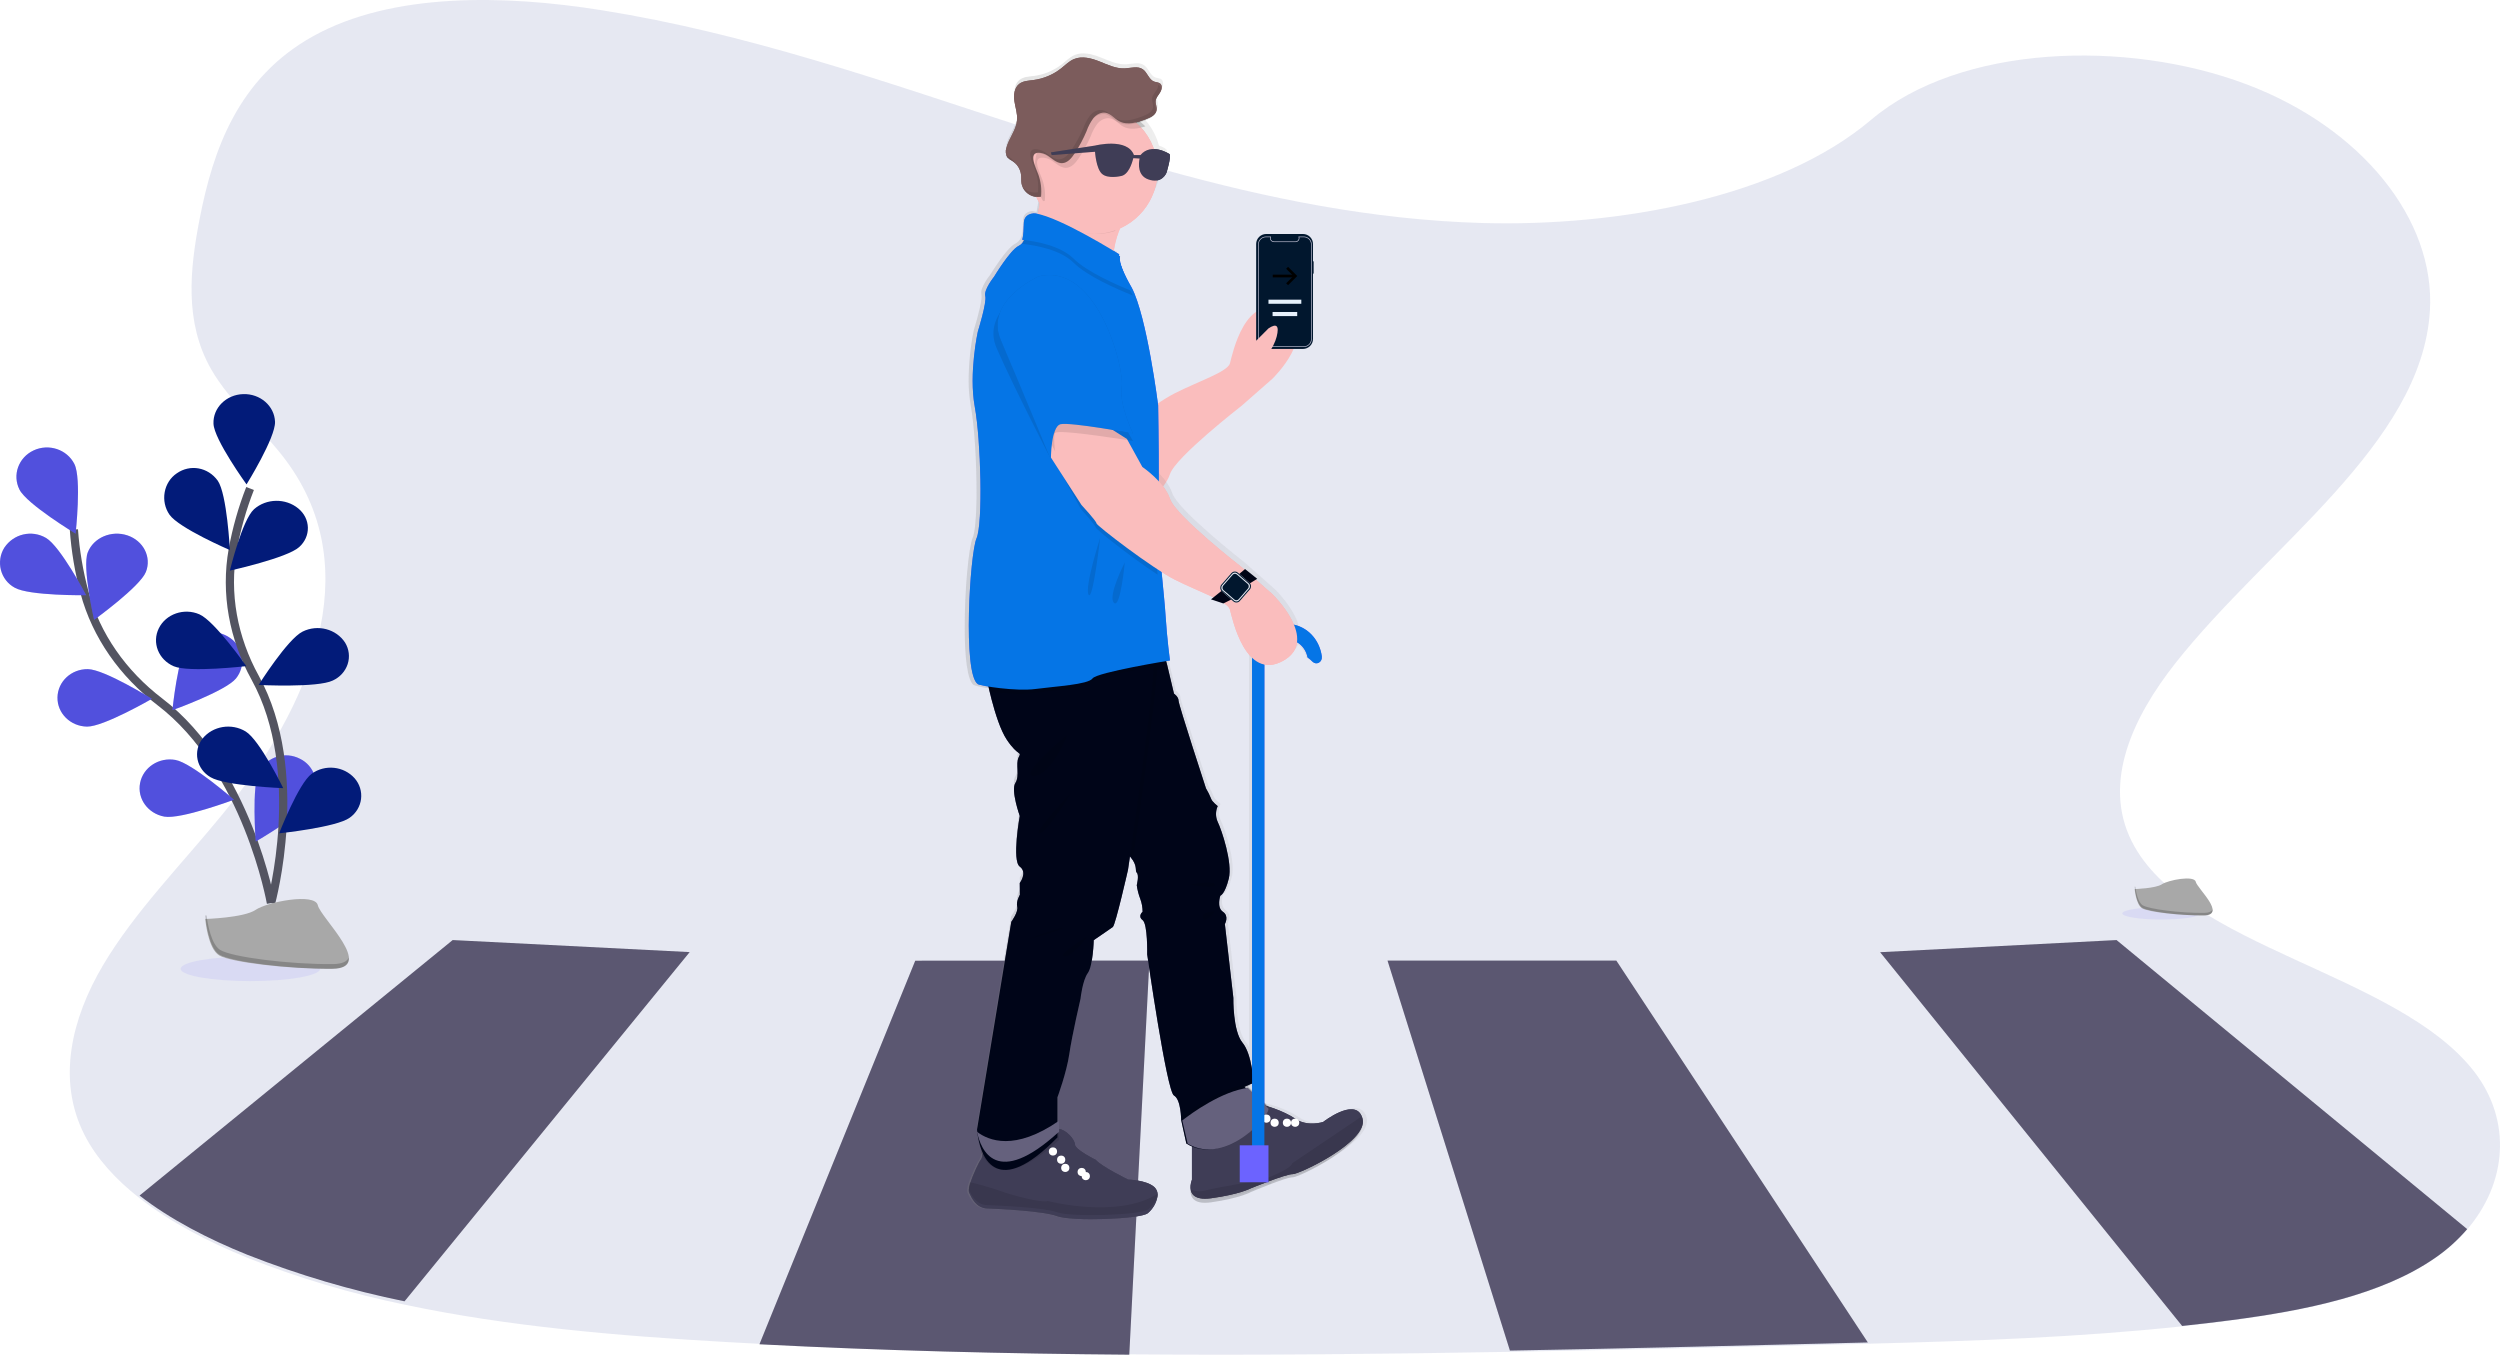 <svg xmlns="http://www.w3.org/2000/svg" width="609" height="330" viewBox="0 0 609 330">
  <defs>
    <linearGradient id="home_heroimage-a" x1=".034%" x2="100.002%" y1="50.001%" y2="50.001%">
      <stop offset="0%" stop-color="gray" stop-opacity=".25"/>
      <stop offset="54%" stop-color="gray" stop-opacity=".12"/>
      <stop offset="100%" stop-color="gray" stop-opacity=".1"/>
    </linearGradient>
    <filter id="home_heroimage-b">
      <feColorMatrix in="SourceGraphic" values="0 0 0 0 0.02 0 0 0 0 0.459 0 0 0 0 0.902 0 0 0 1 0"/>
    </filter>
  </defs>
  <g fill="none" fill-rule="evenodd">
    <path fill="#021B79" fill-rule="nonzero" d="M600.953,299.542 C598.664,302.198 596.041,304.547 593.148,306.529 C580.052,315.584 561.417,319.33 543.367,321.695 C539.353,322.222 535.326,322.696 531.286,323.119 C506.264,325.774 480.893,326.661 455.543,327.317 C451.912,327.413 448.278,327.505 444.643,327.591 C419.079,328.219 393.493,328.848 367.912,329.305 C337.201,329.842 306.485,330.16 275.796,329.918 C245.665,329.687 215.561,328.94 185.506,327.381 C182.615,327.238 179.727,327.082 176.841,326.913 C150.519,325.414 123.745,323.151 98.578,317.815 C85.539,315.141 72.757,311.334 60.379,306.437 C50.71,302.525 41.433,297.688 33.987,291.862 C28.186,287.321 23.491,282.188 20.558,276.405 C13.827,263.115 17.383,248.174 25.086,235.147 C32.789,222.119 44.355,210.425 54.33,198.193 C75.598,172.1 89.468,139.145 69.844,112.413 C64.204,104.733 56.044,97.994 51.451,89.975 C44.844,78.426 46.262,65.436 48.674,53.097 C51.897,36.705 57.854,19.029 76.323,8.791 C95.522,-1.851 122.768,-1.313 146.592,2.492 C181.992,8.146 214.814,19.69 247.754,30.438 L248.104,30.551 L252.337,31.927 L254.228,32.534 C256.989,33.427 259.762,34.308 262.549,35.179 L263.564,35.49 L263.639,35.49 L264.069,35.625 L264.466,35.743 L265.138,35.958 C268.576,37.033 272.03,38.074 275.5,39.08 L275.57,39.08 C276.053,39.225 276.531,39.365 277.015,39.5 L277.047,39.5 C279.028,40.08 281.012,40.646 282.999,41.198 L283.681,41.391 L283.805,41.424 L283.88,41.424 C308.725,48.324 334.402,53.553 360.955,54.322 C394.46,55.295 433.551,48.039 455.795,29.192 C477.396,10.876 518.001,9.484 547.283,20.55 C575.217,31.1 593.288,53.435 591.923,75.739 C589.946,108.205 552.36,133.131 529.938,161.535 C519.489,174.777 512.103,190.685 519.296,204.964 C532.366,230.906 584.048,236.91 602.742,261.078 C611.88,272.944 610.779,288.122 600.953,299.542 Z" opacity=".1"/>
    <path fill="#FABDBD" fill-rule="nonzero" d="M254,81.704 L255.928,88.334 L263.449,100.01 C263.449,100.01 267.097,103.948 267.097,104.481 C267.097,105.014 280.526,115.337 286.193,118.209 C291.861,121.082 299.086,123.442 299.623,125.51 C300.16,127.578 303.383,143.011 312.516,138.007 C321.648,133.003 309.942,121.721 309.942,121.721 L302.422,115.124 C302.422,115.124 286.376,102.669 285.012,98.523 C283.647,94.377 278.281,90.753 278.281,90.753 L274.52,83.937 L260.468,75 L254,81.704 Z" transform="matrix(1 0 0 -1 0 214)"/>
    <path stroke="#535461" stroke-width="2" d="M66,220 C66,220 60.252,187.209 38.928,170.953 C29.983,164.134 23.422,154.865 20.577,144.297 C19.229,139.294 18.366,134.171 18,129"/>
    <path fill="#6C63FF" fill-rule="nonzero" d="M4.746 119.266C6.54 122.819 18.415 130 18.415 130 18.415 130 19.91 116.584 18.121 113.032 16.332 109.479 11.885 107.994 8.19 109.719 4.495 111.443 2.957 115.719 4.746 119.266zM3.567 143.152C7.059 145.179 21 144.996 21 144.996 21 144.996 14.711 133.06 11.193 131.033 7.719 129.005 3.292 130.047 1.051 133.421.045 135.033-.255 136.997.222 138.843.699 140.689 1.911 142.25 3.567 143.152zM21.196 177C25.218 177.058 37 170.234 37 170.234 37 170.234 25.443 163.048 21.4 163.001 17.358 162.953 14.069 166.026 14.001 169.894 13.933 173.761 17.169 176.936 21.196 177zM40.033 198.928C44.041 199.644 57 194.812 57 194.812 57 194.812 46.74 185.838 42.737 185.122 38.734 184.406 34.874 186.918 34.126 190.734 33.379 194.55 36.03 198.19 40.033 198.928zM35.544 139.316C34.125 142.92 22.92 151 22.92 151 22.92 151 19.979 138.18 21.377 134.576 22.774 130.972 27.123 129.112 31.033 130.417 34.943 131.722 36.968 135.712 35.544 139.316zM57.491 165.264C55.018 168.335 42 173 42 173 42 173 43.303 159.831 45.776 156.76 48.346 153.668 52.849 153.094 56.104 155.443 57.644 156.513 58.67 158.182 58.933 160.048 59.197 161.913 58.674 163.804 57.491 165.264L57.491 165.264zM76.183 194.563C74.293 198.09 62.296 205 62.296 205 62.296 205 61.237 191.416 63.127 187.884 65.152 184.312 69.498 182.98 73.07 184.835 74.768 185.65 76.065 187.158 76.655 189 77.244 190.843 77.074 192.856 76.183 194.563L76.183 194.563z"/>
    <path fill="#021B79" fill-rule="nonzero" d="M4.746 119.266C6.54 122.819 18.415 130 18.415 130 18.415 130 19.91 116.584 18.121 113.032 16.332 109.479 11.885 107.994 8.19 109.719 4.495 111.443 2.957 115.719 4.746 119.266zM3.567 143.152C7.059 145.179 21 144.996 21 144.996 21 144.996 14.711 133.06 11.193 131.033 7.719 129.005 3.292 130.047 1.051 133.421.045 135.033-.255 136.997.222 138.843.699 140.689 1.911 142.25 3.567 143.152zM21.196 177C25.218 177.058 37 170.234 37 170.234 37 170.234 25.443 163.048 21.4 163.001 17.358 162.953 14.069 166.026 14.001 169.894 13.933 173.761 17.169 176.936 21.196 177zM40.033 198.928C44.041 199.644 57 194.812 57 194.812 57 194.812 46.74 185.838 42.737 185.122 38.734 184.406 34.874 186.918 34.126 190.734 33.379 194.55 36.03 198.19 40.033 198.928zM35.544 139.316C34.125 142.92 22.92 151 22.92 151 22.92 151 19.979 138.18 21.377 134.576 22.774 130.972 27.123 129.112 31.033 130.417 34.943 131.722 36.968 135.712 35.544 139.316zM57.491 165.264C55.018 168.335 42 173 42 173 42 173 43.303 159.831 45.776 156.76 48.346 153.668 52.849 153.094 56.104 155.443 57.644 156.513 58.67 158.182 58.933 160.048 59.197 161.913 58.674 163.804 57.491 165.264L57.491 165.264zM76.183 194.563C74.293 198.09 62.296 205 62.296 205 62.296 205 61.237 191.416 63.127 187.884 65.152 184.312 69.498 182.98 73.07 184.835 74.768 185.65 76.065 187.158 76.655 189 77.244 190.843 77.074 192.856 76.183 194.563L76.183 194.563z" opacity=".25"/>
    <path stroke="#535461" stroke-width="2" d="M66.034,220 C66.034,220 74.816,188.026 62.157,165.103 C56.842,155.473 54.795,144.56 56.696,133.877 C57.619,128.795 59.033,123.813 60.918,119"/>
    <path fill="#021B79" fill-rule="nonzero" d="M52.006 103.221C52.151 107.071 60.057 118 60.057 118 60.057 118 67.143 106.593 66.998 102.738 66.852 98.882 63.387 95.876 59.243 96.004 55.099 96.131 51.844 99.371 52.006 103.221zM41.284 125.37C43.546 128.643 56 134 56 134 56 134 55.31 120.376 53.048 117.098 50.671 113.804 46.317 113.023 43.062 115.305 41.519 116.339 40.451 118.013 40.113 119.923 39.776 121.834 40.2 123.808 41.284 125.37L41.284 125.37zM42.326 162.301C46.069 163.892 60 162.269 60 162.269 60 162.269 52.299 151.263 48.567 149.646 44.834 148.028 40.417 149.555 38.689 153.051 36.962 156.546 38.593 160.689 42.326 162.301zM51.28 189.323C54.723 191.435 69 192 69 192 69 192 63.3 180.311 59.857 178.194 56.408 176.082 51.82 176.839 49.333 179.93 48.195 181.397 47.759 183.246 48.129 185.03 48.498 186.814 49.641 188.37 51.28 189.323zM72.873 133.273C69.959 135.924 56 139 56 139 56 139 58.964 126.695 61.884 124.044 64.873 121.392 69.564 121.311 72.659 123.857 74.11 125.041 74.958 126.733 74.998 128.522 75.039 130.311 74.268 132.034 72.873 133.273zM81.069 165.775C77.378 167.581 63 166.856 63 166.856 63 166.856 70.036 155.657 73.726 153.85 77.387 152.035 81.91 153.214 84.069 156.547 85.035 158.133 85.261 160.028 84.692 161.778 84.123 163.527 82.811 164.975 81.069 165.775L81.069 165.775zM85.189 199.195C81.979 201.548 68 203 68 203 68 203 72.708 190.836 75.928 188.489 79.174 186.14 83.731 186.618 86.387 189.587 87.611 190.987 88.178 192.821 87.951 194.646 87.723 196.471 86.722 198.12 85.189 199.195L85.189 199.195z"/>
    <path fill="#65617D" fill-rule="nonzero" d="M168 231.934L98.542 317C85.512 314.346 72.74 310.567 60.372 305.705 50.71 301.821 41.44 297.019 34 291.236L110.275 229 168 231.934zM601 299.414C598.719 302.071 596.104 304.421 593.222 306.403 580.171 315.462 561.6 319.21 543.614 321.575 539.613 322.102 535.6 322.577 531.574 323L458 231.957 515.59 229 601 299.414zM280 234L279.877 236.412 279.877 236.412 279.839 237.078 277.213 288.107 277.213 288.172 276.939 294.059 276.8 296.697 276.8 296.697 275.09 330C245.026 329.769 214.989 329.022 185 327.465L222.954 234.027 280 234zM455 327.02C451.387 327.116 447.773 327.207 444.156 327.293 418.722 327.919 393.267 328.545 367.817 329L338 234 393.737 234 455 327.02z"/>
    <path fill="#000" fill-rule="nonzero" d="M168 231.934L98.542 317C85.512 314.346 72.74 310.567 60.372 305.705 50.71 301.821 41.44 297.019 34 291.236L110.275 229 168 231.934zM601 299.414C598.719 302.071 596.104 304.421 593.222 306.403 580.171 315.462 561.6 319.21 543.614 321.575 539.613 322.102 535.6 322.577 531.574 323L458 231.957 515.59 229 601 299.414zM280 234L279.877 236.412 279.877 236.412 279.839 237.078 277.213 288.107 277.213 288.172 276.939 294.059 276.8 296.697 276.8 296.697 275.09 330C245.026 329.769 214.989 329.022 185 327.465L222.954 234.027 280 234zM455 327.02C451.387 327.116 447.773 327.207 444.156 327.293 418.722 327.919 393.267 328.545 367.817 329L338 234 393.737 234 455 327.02z" opacity=".1"/>
    <path fill="#3F3D56" fill-rule="nonzero" d="M314.89,286.018 C313.316,285.949 304.719,289.471 304.719,289.471 C304.719,289.471 301.995,290.944 295.038,291.889 C290.494,292.512 289.889,290.389 290.015,288.842 C290.057,288.335 290.173,287.835 290.358,287.359 L290.358,277.998 C290.358,277.998 304.523,269.62 305.612,269.092 C305.749,269.033 305.898,269.002 306.048,269.002 C307.797,268.933 312.809,270.66 315.517,272.513 C318.508,274.567 322.316,273.31 322.316,273.31 C322.316,273.31 329.703,267.54 331.648,271.763 C331.763,272.005 331.853,272.258 331.915,272.518 C333.337,278.099 316.47,286.065 314.89,286.018 Z"/>
    <path fill="#000" fill-rule="nonzero" d="M292,279.557 L292,277.246 C292,277.246 305.881,268.635 306.949,268.092 C307.083,268.032 307.229,268.001 307.376,268 C308.011,268.667 308.582,269.264 308.924,269.628 C309.933,270.659 300.724,282.4 292,279.557 Z" opacity=".1"/>
    <path fill="#65617D" fill-rule="nonzero" d="M288.991,278.564 L287.723,272.804 L287.723,272.804 C287.723,272.804 287.723,267.826 285.973,266.861 C284.223,265.897 279.455,232.482 279.455,232.482 C279.455,232.482 279.614,225.098 278.341,224.133 C277.068,223.169 278.341,222.108 278.341,222.108 C278.336,221.045 278.146,219.991 277.779,218.995 C277.361,217.911 277.071,216.782 276.914,215.63 C276.914,215.63 277.551,213.218 276.914,212.581 C276.469,212.131 277.036,211.289 275.997,209.607 C275.326,208.607 274.511,207.715 273.578,206.96 C269.977,203.884 273.53,169.044 274.506,160.09 C274.655,158.756 274.745,158 274.745,158 L283.231,158 L284.292,161.853 L285.984,168.974 C285.984,168.974 287.097,169.719 287.097,170.683 C287.097,171.648 293.77,192.031 293.77,192.031 C294.259,192.852 294.685,193.71 295.042,194.598 C295.202,195.241 296.634,196.366 296.634,196.366 C296.082,197.59 296.082,198.995 296.634,200.219 C297.583,202.142 300.288,210.169 299.333,214.022 C298.379,217.875 297.265,218.196 297.265,218.196 C297.265,218.196 296.315,221.047 297.901,222.108 C299.487,223.169 298.379,225.098 298.379,225.098 L300.447,243.081 C300.447,243.081 300.288,251.118 302.669,253.996 C305.051,256.873 305.369,263.785 305.369,263.785 L303.576,264.557 L303.253,264.702 L303.147,264.75 C303.147,264.75 306.801,268.603 307.92,269.728 C309.039,270.853 298.204,284.351 288.991,278.564 Z"/>
    <path fill="#000" fill-rule="nonzero" d="M309,269.564 C308.001,272.415 297.959,282.713 289.319,277.595 L288,271.942 C290.363,270.117 297.733,264.789 304.147,264 L304.037,264.047 L304.484,264.489 L304.147,264.631 L304.037,264.678 C304.037,264.678 307.841,268.46 309,269.564 Z" opacity=".1"/>
    <path fill="#65617D" fill-rule="nonzero" d="M289.314,278.59 L288,272.939 C290.353,271.114 297.692,265.789 304.079,265 L303.969,265.047 C303.969,265.047 307.757,268.827 308.917,269.931 C310.077,271.035 298.863,284.268 289.314,278.59 Z"/>
    <circle cx="313.5" cy="273.5" r="1" fill="#FFF" fill-rule="nonzero"/>
    <circle cx="310.5" cy="273.5" r="1" fill="#FFF" fill-rule="nonzero"/>
    <circle cx="315.5" cy="273.5" r="1" fill="#FFF" fill-rule="nonzero"/>
    <circle cx="308.5" cy="272.5" r="1" fill="#FFF" fill-rule="nonzero"/>
    <path fill="#000" fill-rule="nonzero" d="M314.89,286.792 C313.316,286.721 304.719,290.375 304.719,290.375 C304.719,290.375 301.995,291.904 295.038,292.884 C290.494,293.531 289.889,291.328 290.015,289.723 C291.165,290.246 292.463,290.339 293.676,289.986 C296.775,289.17 307.497,287.444 307.497,287.444 C307.497,287.444 314.58,284.847 314.787,283.368 L331.648,272 C331.763,272.251 331.853,272.514 331.915,272.783 C333.337,278.574 316.47,286.841 314.89,286.792 Z" opacity=".1"/>
    <rect width="3" height="124" x="305" y="159" fill="#6C63FF" fill-rule="nonzero"/>
    <path fill="#6C63FF" fill-rule="nonzero" d="M308.475,160.706 C308.726,158.023 310.763,155.937 313.272,155.797 C315.781,155.657 318.009,157.504 318.518,160.145 C318.962,160.457 319.378,160.812 319.762,161.206 C320.174,161.615 320.78,161.703 321.279,161.427 C321.777,161.15 322.061,160.568 321.989,159.971 C321.986,159.939 321.986,159.907 321.989,159.876 C321.518,156.318 319.153,153.384 315.942,152.372 C312.73,151.359 309.264,152.455 307.076,155.175 C304.888,157.895 304.383,161.736 305.783,165 C306.277,163.321 307.212,161.83 308.475,160.706 L308.475,160.706 Z"/>
    <rect width="7" height="9" x="302" y="279" fill="#6C63FF" fill-rule="nonzero"/>
    <path fill="#FABDBD" fill-rule="nonzero" d="M275.849,50.507 C274.458,52.308 273.337,54.303 272.522,56.427 C269.882,63.39 271.862,69 271.862,69 C271.862,69 247.83,63.684 250.159,61.028 C251.567,59.415 252.732,53.212 253.43,48.578 C253.885,45.556 254.146,43.2 254.146,43.2 C254.146,43.2 283.046,41.099 275.849,50.507 Z"/>
    <path fill="#3F3D56" fill-rule="nonzero" d="M281.969,291.45 C281.682,293.038 280.855,294.476 279.63,295.517 C277.859,297.025 260.988,297.565 257.56,296.274 C254.132,294.983 243.205,294.491 240.469,294.383 C237.733,294.275 236.671,291.741 236.075,290.499 C235.909,290.142 236.032,289.359 236.311,288.419 C236.992,286.113 238.58,282.861 238.918,282.515 C239.176,282.256 239.423,281.197 239.589,280.268 C239.734,279.463 239.83,278.755 239.83,278.755 C247.164,283.79 256.809,275.233 256.809,275.233 C257.17,275.039 257.583,274.963 257.989,275.017 C259.835,275.244 261.846,277.68 261.846,278.755 C261.846,280.068 266.932,282.536 266.932,282.536 C268.38,284.211 274.807,287.339 274.807,287.339 C274.807,287.339 279.2,287.447 281.132,289.116 C281.79,289.698 282.105,290.579 281.969,291.45 L281.969,291.45 Z"/>
    <path fill="#000" fill-rule="nonzero" d="M282 290.825C281.713 292.306 280.885 293.647 279.659 294.618 277.888 296.023 261.005 296.527 257.575 295.323 254.144 294.119 243.21 293.661 240.472 293.56 237.734 293.459 236.671 291.097 236.075 289.939 235.909 289.607 236.032 288.876 236.311 288 238.721 288.555 241.096 289.236 243.424 290.04 246.855 291.299 253.983 293.107 255.234 292.558 255.213 292.573 272.128 297 282 290.825zM276.027 209C275.351 207.993 274.53 207.094 273.59 206.334 269.962 203.236 273.542 168.142 274.525 159.123 278.72 158.885 281.658 158.966 281.91 159.603 282.775 161.789 277.17 201.109 276.027 209zM258 276.017L258 277.685C245.813 288.819 240.939 285.011 239 280.803 239.15 280.068 239.249 279.421 239.249 279.421 246.822 284.019 256.781 276.205 256.781 276.205 257.156 276.031 257.582 275.965 258 276.017L258 276.017z" opacity=".1"/>
    <path fill="#65617D" fill-rule="nonzero" d="M280.904,164.423 C280.207,175.156 274.781,211.884 274.781,211.884 C274.781,211.884 271.73,225.332 271.087,225.813 C270.444,226.294 266.433,229.02 266.433,229.02 C266.433,229.02 266.272,235.269 264.985,237.038 C263.699,238.808 263.216,243.287 263.216,243.287 C263.216,243.287 261.13,252.251 260.487,256.736 C259.843,261.22 257.597,267.303 257.597,267.303 L257.597,277.074 C242.767,292.239 239.115,281.821 238.257,277.117 C238.133,276.467 238.047,275.81 238,275.15 L246.353,224.552 C246.353,224.552 248.117,222.146 247.796,220.869 C247.474,219.591 248.439,217.982 248.439,217.982 L248.412,215.101 C248.412,215.101 250.369,212.541 248.412,211.098 C246.455,209.655 248.412,198.766 248.412,198.766 C248.412,198.766 246.193,192.523 247.34,190.748 C248.487,188.974 247.34,186.103 248.139,184.5 C248.938,182.896 248.139,184.5 245.249,180.176 C243.737,177.92 242.45,173.831 241.56,170.442 C240.745,167.326 240.268,164.803 240.268,164.803 C240.268,164.803 279.944,159.201 280.91,161.595 C281.032,162.534 281.03,163.485 280.904,164.423 Z"/>
    <path fill="#000" fill-rule="nonzero" d="M274.876,50.414 C273.519,52.193 272.425,54.162 271.63,56.261 C270.095,56.753 268.495,57.003 266.885,57 C261.116,57 257.919,52.702 255.197,48.01 C255.072,47.797 253.114,48.727 253,48.508 C253.444,45.525 253.698,43.198 253.698,43.198 C253.698,43.198 281.9,41.123 274.876,50.414 Z" opacity=".1"/>
    <path fill="#FABDBD" fill-rule="nonzero" d="M282,41.478 C282.01,48.921 276.728,55.321 269.417,56.722 C262.107,58.122 254.833,54.128 252.091,47.208 C249.35,40.288 251.915,32.396 258.201,28.41 C264.488,24.424 272.72,25.47 277.81,30.901 C280.499,33.767 281.997,37.548 282,41.478 Z"/>
    <path fill="#000" fill-rule="nonzero" d="M280.924,162.44 C275.649,163.364 266.064,165.175 265.282,166.26 C264.203,167.759 256.112,168.189 251.257,168.833 C248.469,169.204 244.38,168.898 241.3,168.489 C240.48,165.357 240,162.822 240,162.822 C240,162.822 279.916,157.192 280.886,159.598 C281.024,160.54 281.037,161.495 280.924,162.44 Z" opacity=".1"/>
    <path fill="#6C63FF" fill-rule="nonzero" d="M285,160.883 C285,160.883 267.211,163.769 266.144,165.268 C265.077,166.768 257.071,167.191 252.268,167.833 C247.464,168.476 238.839,167.084 238.199,166.655 C234.463,164.154 236.278,134.788 237.879,131.146 C239.48,127.505 238.946,107.194 237.452,99.065 C235.957,90.936 238.199,80.778 238.199,80.778 C238.199,80.778 240.435,73.613 240.014,72.113 C239.592,70.614 242.148,67.412 242.148,67.412 C242.148,67.412 246.093,60.884 248.115,59.915 C248.865,59.553 249.422,58.883 249.642,58.078 C250.021,56.894 249.973,55.4 250.037,54.142 C250.143,52 252.273,52 252.273,52 C258.352,52.959 272.634,61.944 272.634,61.944 C272.1,63.974 275.511,69.752 275.511,69.752 C275.569,69.843 275.617,69.939 275.671,70.041 C279.407,77.104 282.123,98.733 282.123,98.733 C282.123,98.733 282.31,109.063 282.278,116.667 C282.278,120.463 282.187,123.58 282.011,124.399 C281.702,125.856 282.315,132.619 282.94,139.056 C283.367,143.506 283.804,147.795 283.938,150.065 C284.29,155.64 285,160.883 285,160.883 Z"/>
    <path fill="#000" fill-rule="nonzero" d="M268 131C268 131 264.143 143.073 265.176 144.858 266.209 146.643 268 131 268 131zM274 137C274 137 269.779 145.214 271.351 146.842 272.922 148.469 274 137 274 137zM258 273L258 275.666C242.663 289.698 238.887 280.058 238 275.706 240.789 277.842 247.188 280.503 258 273z" opacity=".1"/>
    <path fill="#65617D" fill-rule="nonzero" d="M258,273 L258,275.666 C242.663,289.698 238.887,280.058 238,275.706 C240.789,277.842 247.188,280.503 258,273 Z"/>
    <circle cx="256.5" cy="280.5" r="1" fill="#FFF" fill-rule="nonzero"/>
    <circle cx="263.5" cy="285.5" r="1" fill="#FFF" fill-rule="nonzero"/>
    <circle cx="259.5" cy="284.5" r="1" fill="#FFF" fill-rule="nonzero"/>
    <circle cx="264.5" cy="286.5" r="1" fill="#FFF" fill-rule="nonzero"/>
    <circle cx="258.5" cy="282.5" r="1" fill="#FFF" fill-rule="nonzero"/>
    <path fill="#000" fill-rule="nonzero" d="M260 179C260 179 256.309 188.629 251.933 188.991 247.557 189.352 260 179 260 179zM261 193C261 193 255.006 202.897 253.222 202.999 251.438 203.101 261 193 261 193zM265 228C265 228 257.554 232.601 259.252 232.981 260.95 233.361 265 228 265 228zM250 229C250 229 257.555 226 258.881 226 260.207 226 250 229 250 229zM290 215.5C290 215.5 295.757 214.375 295.993 215.5 296.23 216.625 290 215.5 290 215.5zM296 222C296 222 292.566 222.095 293.046 223.591 293.526 225.086 296 222 296 222zM276 72C271.914 70.371 264.789 67.23 261.573 64.034 258.356 60.837 252.455 59.782 249 59.399 249.393 58.153 249.343 56.58 249.41 55.255 249.52 53 251.729 53 251.729 53 258.035 54.009 272.85 63.47 272.85 63.47 272.296 65.607 275.834 71.69 275.834 71.69 275.895 71.791 275.945 71.893 276 72z" opacity=".1"/>
    <path fill="#6C63FF" fill-rule="nonzero" d="M276,71 C271.914,69.371 264.789,66.23 261.573,63.039 C258.356,59.848 252.455,58.782 249,58.399 C249.393,57.153 249.343,55.58 249.41,54.255 C249.52,52 251.729,52 251.729,52 C258.035,53.009 272.85,62.47 272.85,62.47 C272.296,64.607 275.834,70.69 275.834,70.69 C275.895,70.791 275.945,70.893 276,71 Z"/>
    <path fill="#000" fill-rule="nonzero" d="M282,140 C275.718,135.892 266.909,128.924 266.909,128.492 C266.909,127.959 263.307,124.016 263.307,124.016 L256.219,111.047 L254,105.712 L260.356,99 L274.219,107.947 L277.927,114.765 C279.157,115.644 280.307,116.632 281.364,117.715 C281.364,121.498 281.274,124.603 281.1,125.419 C280.771,126.849 281.38,133.587 282,140 Z" opacity=".1"/>
    <path fill="#FABDBD" fill-rule="nonzero" d="M254,104.704 L255.928,111.334 L263.449,123.01 C263.449,123.01 267.097,126.948 267.097,127.481 C267.097,128.014 280.526,138.337 286.193,141.209 C291.861,144.082 299.086,146.442 299.623,148.51 C300.16,150.578 303.383,166.011 312.516,161.007 C321.648,156.003 309.942,144.721 309.942,144.721 L302.422,138.124 C302.422,138.124 286.376,125.669 285.012,121.523 C283.647,117.377 278.281,113.753 278.281,113.753 L274.52,106.937 L260.468,98 L254,104.704 Z"/>
    <path fill="#000" fill-rule="nonzero" d="M252.02,69.325 C252.02,69.325 238.635,75.325 242.805,84.874 C246.976,94.424 256.081,112 256.081,112 C256.081,112 254.988,105.861 257.4,105.324 C259.812,104.788 276,107.421 276,107.421 C276,107.421 271.555,100.29 272.324,96.22 C273.093,92.15 266.51,65.791 252.02,69.325 Z" opacity=".1"/>
    <path fill="#000" fill-rule="nonzero" d="M253.003,67.326 C253.003,67.326 239.645,73.324 243.802,82.847 C247.958,92.37 257.055,110 257.055,110 C257.055,110 255.958,103.862 258.371,103.326 C260.784,102.789 276,105.574 276,105.574 C276,105.574 272.496,98.288 273.258,94.216 C274.021,90.144 267.473,63.785 253.003,67.326 Z" opacity=".1"/>
    <path fill="#6C63FF" fill-rule="nonzero" d="M253,67.325 C253,67.325 239.641,73.325 243.804,82.874 C247.966,92.424 257.053,110 257.053,110 C257.053,110 255.956,103.866 258.369,103.33 C260.782,102.794 276,105.576 276,105.576 C276,105.576 272.496,98.295 273.258,94.225 C274.02,90.156 267.461,63.791 253,67.325 Z"/>
    <path fill="#000" fill-rule="nonzero" d="M279,30.783 C277.171,31.376 275.223,31.72 273.604,30.826 C272.487,30.217 271.646,29.074 270.367,28.836 C269.218,28.619 268.041,29.27 267.302,30.159 C266.615,31.094 266.07,32.123 265.684,33.212 C264.867,35.114 263.87,36.937 262.705,38.656 C261.982,39.714 261.022,40.836 259.727,40.889 C257.952,40.968 256.754,39.048 255.038,38.582 C250.845,37.434 253.268,41.963 253.883,43.672 C254.491,45.359 254.705,47.158 254.509,48.937 C254.371,48.968 254.23,48.989 254.088,49 C250.133,42.263 251.94,33.691 258.295,29.044 C264.649,24.397 273.544,25.144 279,30.783 L279,30.783 Z" opacity=".1"/>
    <path fill="#7C5C5C" fill-rule="nonzero" d="M254.106,37.382 C255.809,37.856 257.002,39.813 258.769,39.737 C260.064,39.678 261.02,38.541 261.735,37.458 C262.895,35.712 263.888,33.861 264.7,31.928 C265.085,30.819 265.627,29.771 266.312,28.819 C267.053,27.913 268.219,27.25 269.363,27.471 C270.609,27.714 271.447,28.878 272.586,29.498 C274.617,30.635 277.142,29.81 279.312,28.959 C280.386,28.549 281.563,27.956 281.746,26.846 C281.875,26.065 281.429,25.278 281.531,24.491 C281.633,23.704 282.213,23.154 282.605,22.508 C282.997,21.861 283.223,20.929 282.67,20.406 C282.267,20.029 281.638,20.056 281.122,19.867 C279.838,19.366 279.511,17.636 278.367,16.86 C277.131,16.024 275.482,16.585 273.988,16.655 C271.839,16.752 269.836,15.76 267.843,14.968 C265.85,14.176 263.577,13.567 261.606,14.397 C260.429,14.898 259.516,15.841 258.517,16.639 C256.563,18.182 254.23,19.169 251.764,19.495 C250.55,19.657 249.223,19.684 248.267,20.444 C247.063,21.403 246.881,23.171 247.112,24.696 C247.343,26.221 247.88,27.719 247.756,29.25 C247.563,31.68 245.753,33.68 245.151,36.04 C244.88,36.803 244.977,37.649 245.414,38.331 C245.772,38.688 246.183,38.986 246.634,39.214 C247.801,39.977 248.571,41.221 248.734,42.61 C248.815,43.305 248.734,44.011 248.842,44.701 C249.288,46.895 251.399,48.331 253.596,47.934 C253.788,46.123 253.575,44.291 252.973,42.572 C252.339,40.826 249.932,36.24 254.106,37.382 Z"/>
    <path fill="#000" fill-rule="nonzero" d="M34.002.268C34.017.295 34.035.32 34.055.342L34.002.268zM37.368 4.926C37.775 4.3 37.989 3.379 37.433 2.874 37.34 2.792 37.236 2.724 37.122 2.674 37.129 3.138 36.991 3.594 36.726 3.979 36.319 4.605 35.747 5.179 35.656 5.916 35.565 6.653 35.993 7.447 35.87 8.211 35.688 9.3 34.489 9.874 33.445 10.274 31.305 11.1 28.768 11.911 26.739 10.8 25.637 10.189 24.802 9.058 23.56 8.821 22.42 8.605 21.253 9.253 20.52 10.137 19.837 11.067 19.296 12.09 18.914 13.174 18.103 15.065 17.114 16.878 15.96 18.589 15.243 19.642 14.295 20.758 13.006 20.811 11.245 20.884 10.057 18.979 8.355 18.516 4.196 17.374 6.599 21.879 7.209 23.579 7.814 25.266 8.026 27.064 7.83 28.842 6.418 29.097 4.974 28.601 4.03 27.537 4.826 29.184 6.641 30.105 8.467 29.789 8.664 28.021 8.453 26.231 7.852 24.553 7.241 22.853 4.838 18.347 8.997 19.484 10.699 19.953 11.887 21.858 13.648 21.784 14.932 21.732 15.885 20.616 16.597 19.563 17.753 17.851 18.744 16.036 19.557 14.142 19.94 13.059 20.481 12.036 21.162 11.105 21.863 10.164 23.023 9.664 24.202 9.795 25.444 10.032 26.279 11.163 27.381 11.768 29.41 12.884 31.925 12.074 34.088 11.242 35.158 10.842 36.33 10.268 36.507 9.179 36.635 8.416 36.191 7.647 36.298 6.884 36.405 6.121 36.962 5.553 37.368 4.926zM.894 20.279C.599 20.089.278 19.926 0 19.716.059 19.951.166 20.171.316 20.363.674 20.712 1.086 21.003 1.536 21.226 1.915 21.47 2.254 21.768 2.542 22.111 2.168 21.366 1.599 20.734.894 20.279L.894 20.279z" opacity=".1" transform="translate(245 18)"/>
    <path fill="#000" fill-rule="nonzero" d="M284.911,37.548 C284.911,37.548 280.464,34.604 277.818,37.779 L276.225,37.779 C274.632,33.461 266.748,35.463 266.748,35.463 L256,37.121 L256.202,37.779 L266.748,36.966 C266.748,36.966 266.994,41.016 268.423,42.329 C269.853,43.641 272.957,42.905 272.957,42.905 C274.834,42.679 275.734,39.9 276.067,38.531 L277.606,38.613 C277.327,40.008 277.142,42.73 279.657,43.677 C283.094,44.948 284.185,42.056 284.185,42.056 C284.185,42.056 285.32,38.32 284.911,37.548 Z" opacity=".1"/>
    <path fill="#3F3D56" fill-rule="nonzero" d="M284.913,37.548 C284.913,37.548 280.466,34.604 277.82,37.779 L276.227,37.779 C274.633,33.461 266.749,35.463 266.749,35.463 L256,37.126 L256.202,37.779 L266.749,36.971 C266.749,36.971 266.994,41.016 268.424,42.329 C269.854,43.641 272.958,42.905 272.958,42.905 C274.835,42.679 275.735,39.9 276.068,38.531 L277.607,38.613 C277.329,40.008 277.143,42.73 279.659,43.677 C283.091,44.948 284.155,42.056 284.155,42.056 C284.155,42.056 285.322,38.33 284.913,37.548 Z"/>
    <path fill="url(#home_heroimage-a)" fill-rule="nonzero" d="M332.916,272.292 C332.858,272.025 332.769,271.766 332.651,271.519 C331.307,268.539 327.356,270.445 325.061,271.917 L324.759,272.105 C323.917,272.641 323.361,273.103 323.361,273.103 L323.285,273.103 L323.285,273.103 C322.746,273.27 319.329,274.177 316.614,272.266 C314.025,270.581 311.144,269.39 308.117,268.754 L308.117,160.823 C309.564,161.295 311.253,161.156 313.213,160.076 C314.341,159.502 315.29,158.631 315.955,157.558 C316.062,157.386 316.156,157.207 316.236,157.021 L316.3,157.075 C317.282,157.833 317.96,158.914 318.211,160.125 C318.672,160.422 319.104,160.762 319.501,161.14 C319.808,161.439 320.239,161.577 320.663,161.512 C321.088,161.448 321.457,161.189 321.661,160.812 C321.809,160.553 321.866,160.253 321.823,159.958 C321.826,159.928 321.826,159.897 321.823,159.867 C321.359,156.859 319.367,154.303 316.554,153.107 C315.55,148.365 310.649,143.608 310.649,143.608 L303.092,136.933 C303.092,136.933 286.93,124.33 285.559,120.126 C284.916,118.166 283.4,116.329 281.964,114.923 C281.964,107.496 281.813,98.47 281.813,98.47 C281.813,98.47 279.038,76.669 275.232,69.554 C275.178,69.452 275.13,69.355 275.07,69.264 C275.07,69.264 272.371,64.705 272.118,62.235 C272.118,62.165 272.118,62.106 272.156,62.042 L272.102,62.015 C272.093,61.808 272.111,61.6 272.156,61.397 L270.682,60.501 L270.644,60.501 C270.753,58.94 271.045,57.398 271.513,55.904 C271.546,55.791 271.589,55.673 271.627,55.55 C271.718,55.265 271.826,54.981 271.934,54.685 C271.977,54.562 272.031,54.438 272.08,54.309 C272.247,54.261 272.415,54.202 272.577,54.138 C277.167,52.449 280.703,48.728 282.142,44.075 C282.185,43.94 282.228,43.801 282.266,43.667 C282.358,43.344 282.439,43.017 282.509,42.689 C282.547,42.646 282.59,42.614 282.628,42.566 C282.97,42.231 283.238,41.828 283.416,41.385 C283.414,41.376 283.414,41.366 283.416,41.358 C283.475,41.143 283.902,39.629 284.112,38.356 L284.112,38.356 C284.112,38.356 284.112,38.329 284.112,38.318 C284.188,37.913 284.22,37.501 284.209,37.089 C284.242,36.841 284.215,36.588 284.128,36.353 C283.559,35.975 282.947,35.667 282.304,35.435 C281.708,33.197 280.616,31.12 279.108,29.356 C279.089,29.331 279.068,29.307 279.043,29.287 C278.903,29.109 278.747,28.943 278.59,28.776 C278.433,28.61 278.379,28.556 278.266,28.449 C278.73,28.293 279.184,28.132 279.621,27.96 C280.522,27.617 281.532,27.133 281.926,26.306 C281.928,26.292 281.928,26.278 281.926,26.263 C281.987,26.13 282.028,25.989 282.05,25.845 C282.079,25.314 282.019,24.782 281.872,24.271 C281.869,24.227 281.869,24.182 281.872,24.137 L281.872,24.137 C281.84,23.925 281.84,23.71 281.872,23.498 C281.969,22.741 282.558,22.156 282.952,21.517 C283.039,21.381 283.113,21.237 283.173,21.087 L283.173,21.087 L283.173,21.087 C283.404,20.631 283.404,20.093 283.173,19.637 C283.121,19.529 283.05,19.431 282.962,19.347 C282.868,19.264 282.763,19.193 282.649,19.138 L282.649,19.208 C282.277,19.047 281.834,19.02 281.446,18.869 C280.155,18.375 279.826,16.636 278.671,15.862 C277.429,15.025 275.767,15.588 274.266,15.658 C272.107,15.755 270.077,14.767 268.08,13.972 C266.083,13.177 263.762,12.565 261.797,13.398 C260.609,13.897 259.692,14.847 258.688,15.642 C256.719,17.185 254.37,18.171 251.886,18.499 C250.661,18.66 249.327,18.687 248.361,19.455 C247.309,20.287 247.033,21.748 247.141,23.111 C247.141,23.315 247.174,23.509 247.201,23.702 C247.433,25.227 247.978,26.725 247.854,28.266 C247.854,28.347 247.854,28.433 247.821,28.513 C247.729,29.163 247.547,29.797 247.282,30.398 C246.639,31.955 245.662,33.421 245.214,35.064 C245.075,35.548 245.046,36.056 245.128,36.552 C245.125,36.577 245.125,36.602 245.128,36.627 C245.128,36.627 245.128,36.627 245.128,36.627 C245.147,36.695 245.171,36.761 245.198,36.826 L245.225,36.901 C245.239,36.938 245.255,36.973 245.273,37.008 C245.329,37.139 245.402,37.262 245.489,37.373 C245.849,37.731 246.265,38.028 246.72,38.254 C247.894,39.022 248.668,40.265 248.836,41.653 C248.912,42.346 248.836,43.054 248.939,43.742 C248.982,44.045 249.072,44.34 249.203,44.617 L249.203,44.617 C249.87,46.031 251.263,46.968 252.831,47.055 C252.886,47.06 252.942,47.06 252.998,47.055 C253.09,47.06 253.182,47.06 253.273,47.055 L253.273,47.055 C253.236,47.28 253.203,47.511 253.165,47.748 C253.165,47.866 253.128,47.989 253.106,48.118 C253.106,48.145 253.106,48.177 253.106,48.204 C252.928,49.31 252.728,50.475 252.501,51.625 C252.151,51.539 251.805,51.463 251.497,51.41 C251.497,51.41 249.338,51.41 249.225,53.558 C249.16,54.846 249.225,56.328 248.825,57.526 C248.602,58.335 248.039,59.01 247.282,59.378 C245.23,60.34 241.236,66.896 241.236,66.896 C241.236,66.896 238.645,70.118 239.077,71.637 C239.083,71.668 239.083,71.699 239.077,71.729 C239.128,72.085 239.128,72.446 239.077,72.803 L239.077,72.803 C238.812,75.332 237.225,80.379 237.225,80.379 C236.375,84.534 235.95,88.764 235.956,93.003 C235.966,94.946 236.137,96.884 236.469,98.797 C237.376,103.689 237.927,112.952 237.878,120.4 C237.878,120.813 237.878,121.211 237.878,121.613 C237.808,126.102 237.506,129.764 236.907,131.123 C235.978,133.223 234.974,143.833 235.001,152.978 C235.001,159.808 235.611,165.822 237.23,166.896 C238.482,167.289 239.772,167.55 241.079,167.675 L241.247,167.675 C241.301,167.884 241.349,168.088 241.403,168.292 C241.457,168.496 241.473,168.55 241.506,168.684 C241.538,168.818 241.614,169.087 241.668,169.296 C242.558,172.582 243.794,176.363 245.225,178.511 C247.854,182.441 248.766,181.518 248.329,182.479 C248.28,182.581 248.221,182.715 248.14,182.876 C247.917,183.384 247.811,183.934 247.827,184.487 L247.827,184.487 C247.827,185.432 247.924,186.495 247.827,187.467 C247.793,188.064 247.618,188.643 247.314,189.159 C247.068,189.624 246.956,190.148 246.99,190.673 L246.99,190.673 C246.99,193.202 248.42,197.213 248.42,197.213 L248.361,197.578 C248.199,198.55 247.767,201.337 247.605,203.968 C247.605,203.995 247.605,204.033 247.605,204.06 C247.46,206.605 247.573,209.027 248.426,209.666 C249.092,210.125 249.424,210.93 249.273,211.722 C249.142,212.435 248.853,213.111 248.426,213.698 L248.426,214.042 L248.453,216.609 L248.415,216.668 C248.034,217.347 247.804,218.099 247.74,218.875 L247.74,218.875 C247.73,219.088 247.75,219.301 247.8,219.508 C247.849,219.737 247.849,219.973 247.8,220.201 L247.8,220.201 C247.584,221.511 246.331,223.213 246.331,223.213 L244.626,233.561 L237.986,274.328 C237.985,274.344 237.985,274.36 237.986,274.376 C238.035,275.026 238.12,275.673 238.24,276.314 C238.238,276.352 238.238,276.39 238.24,276.427 C238.455,277.607 238.795,278.761 239.255,279.869 C239.255,279.869 239.255,279.917 239.255,279.939 L239.255,279.939 C239.255,280.057 239.211,280.186 239.19,280.315 C239.017,281.244 238.774,282.302 238.51,282.559 C238.245,282.817 236.566,286.152 235.881,288.466 C235.805,288.708 235.746,288.944 235.697,289.159 C235.7,289.171 235.7,289.184 235.697,289.196 C235.651,289.391 235.616,289.588 235.595,289.787 C235.585,289.934 235.585,290.081 235.595,290.227 C235.599,290.338 235.625,290.448 235.67,290.549 C236.264,291.784 237.349,294.308 240.102,294.426 C242.855,294.544 253.872,295.022 257.333,296.311 C257.708,296.444 258.095,296.543 258.488,296.606 L258.86,296.666 L258.909,296.666 L259.319,296.725 C259.503,296.725 259.692,296.773 259.891,296.789 C260.221,296.821 260.571,296.859 260.971,296.88 C261.467,296.918 262.002,296.95 262.558,296.972 L263.33,296.972 C265.662,297.041 268.318,296.972 270.801,296.88 C272.97,296.794 275.133,296.582 277.278,296.247 C278.098,296.172 278.892,295.926 279.61,295.527 C280.844,294.486 281.675,293.051 281.964,291.468 C282.114,290.59 281.795,289.697 281.122,289.11 C280.117,288.377 278.951,287.891 277.721,287.693 C276.741,287.492 275.746,287.372 274.747,287.333 C274.747,287.333 268.269,284.213 266.806,282.543 C266.806,282.543 261.678,280.095 261.678,278.784 C261.678,277.71 259.654,275.278 257.791,275.058 L257.791,266.423 L257.84,266.294 C257.84,266.246 257.878,266.198 257.894,266.144 C257.91,266.09 258.002,265.838 258.078,265.607 C258.081,265.579 258.081,265.55 258.078,265.521 C258.121,265.403 258.164,265.269 258.218,265.124 C258.272,264.979 258.31,264.845 258.358,264.694 C258.407,264.544 258.461,264.394 258.515,264.227 C258.768,263.449 259.055,262.525 259.346,261.542 C259.411,261.311 259.481,261.075 259.546,260.834 C259.546,260.785 259.573,260.731 259.589,260.672 C260.049,259.054 260.41,257.41 260.669,255.748 C261.041,253.133 261.899,249.004 262.563,245.986 C262.563,245.986 262.563,245.986 262.563,245.986 C262.639,245.664 262.698,245.363 262.763,245.068 C262.801,244.923 262.828,244.778 262.86,244.633 L262.909,244.429 C262.947,244.252 262.984,244.085 263.017,243.924 C263.222,243.011 263.357,242.448 263.357,242.448 C263.356,242.439 263.356,242.43 263.357,242.421 C263.389,242.276 263.411,242.195 263.411,242.195 C263.411,242.195 263.524,241.121 263.805,239.768 C263.805,239.666 263.848,239.564 263.875,239.457 C264.089,238.198 264.536,236.989 265.192,235.891 C265.575,235.261 265.842,234.568 265.98,233.845 C265.98,233.776 265.98,233.7 266.023,233.631 C266.021,233.593 266.021,233.555 266.023,233.518 C266.357,231.727 266.555,229.914 266.617,228.094 C266.617,227.912 266.617,227.81 266.617,227.81 C266.617,227.81 270.671,225.066 271.319,224.588 C271.967,224.11 274.525,212.775 274.979,210.82 L274.979,210.82 L275.043,210.541 C275.043,210.541 275.151,209.811 275.335,208.522 C275.335,208.382 275.378,208.243 275.4,208.092 C275.694,208.419 275.961,208.769 276.199,209.139 L276.199,209.166 C277.278,210.852 276.684,211.706 277.138,212.157 C277.726,212.748 277.24,214.842 277.138,215.175 C277.138,215.175 277.138,215.207 277.138,215.218 L277.138,215.218 C277.296,216.373 277.591,217.505 278.018,218.59 C278.403,219.585 278.611,220.639 278.633,221.704 L278.536,221.796 C278.282,222.038 278.117,222.357 278.066,222.703 C278.066,222.703 278.066,222.703 278.066,222.703 C278.047,223.12 278.253,223.515 278.606,223.74 C279.907,224.706 279.745,232.143 279.745,232.143 C279.745,232.143 279.821,232.68 279.961,233.598 C280.053,234.232 280.172,235.048 280.323,236.009 L280.323,236.009 C281.661,244.88 284.981,265.956 286.39,266.719 C287.799,267.481 288.09,270.767 288.155,272.088 C288.155,272.341 288.155,272.523 288.155,272.625 L288.155,272.727 L289.445,278.505 C290.087,278.901 290.774,279.22 291.491,279.456 L291.605,279.493 L291.605,287.392 C291.421,287.88 291.306,288.392 291.264,288.912 C291.264,288.912 291.264,288.96 291.264,288.992 C291.167,290.555 291.804,292.644 296.252,292.021 L296.895,291.929 C297.882,291.779 298.773,291.618 299.594,291.457 C304.063,290.566 305.882,289.545 305.882,289.545 C305.882,289.545 306.962,289.105 308.376,288.525 L308.479,288.487 L309.558,288.487 L309.558,288.069 C310.859,287.559 312.301,287.022 313.515,286.624 C313.834,286.517 314.147,286.426 314.422,286.345 C314.932,286.166 315.464,286.058 316.004,286.023 C316.21,286.014 316.414,285.974 316.608,285.905 C316.684,285.905 316.77,285.846 316.873,285.819 C320.689,284.568 334.189,277.442 332.916,272.292 Z M295.669,194.024 C295.306,193.131 294.875,192.268 294.379,191.441 C294.379,191.441 287.572,170.912 287.572,169.962 C287.572,169.012 286.439,168.238 286.439,168.238 L284.711,161.07 C284.711,161.07 283.961,155.791 283.632,150.191 C283.497,147.898 283.054,143.575 282.622,139.092 C282.622,138.839 282.579,138.587 282.547,138.34 C282.514,138.093 282.498,137.771 282.466,137.486 C283.86,138.418 285.301,139.278 286.784,140.064 C292.506,142.969 299.739,145.353 300.279,147.452 C300.603,148.693 301.872,154.68 304.76,158.304 C304.695,158.498 304.63,158.691 304.576,158.895 C304.538,159.013 304.511,159.137 304.479,159.26 L304.263,159.26 L304.263,255.034 C304.214,254.948 304.171,254.862 304.117,254.776 C303.933,254.438 303.716,254.118 303.469,253.821 C301.035,250.91 301.197,242.829 301.197,242.829 L299.097,224.787 L299.097,224.728 C299.141,224.653 299.181,224.576 299.216,224.497 L299.216,224.497 C299.459,223.96 299.869,222.574 298.606,221.742 C297.343,220.91 297.656,218.95 297.861,218.155 C297.886,218.035 297.919,217.917 297.958,217.801 C297.958,217.801 298.741,217.581 299.577,215.272 C299.577,215.239 299.577,215.207 299.61,215.17 C299.766,214.724 299.923,214.203 300.079,213.602 C301.046,209.725 298.293,201.638 297.316,199.699 C296.879,198.792 296.769,197.763 297.003,196.784 C297.046,196.58 297.1,196.397 297.143,196.247 C297.24,195.978 297.316,195.823 297.316,195.823 C297.316,195.823 295.815,194.668 295.648,194.024 L295.669,194.024 Z M303.912,264.662 L304.025,264.614 L304.079,264.614 L304.155,264.582 L304.225,264.582 L304.225,265.038 L304.079,264.882 L303.977,264.78 L303.912,264.662 Z"/>
    <path fill="#3F3D56" fill-rule="nonzero" d="M314.89,286.018 C313.316,285.949 304.719,289.471 304.719,289.471 C304.719,289.471 301.995,290.944 295.038,291.889 C290.494,292.512 289.889,290.389 290.015,288.842 C290.057,288.335 290.173,287.835 290.358,287.359 L290.358,277.998 C290.358,277.998 304.523,269.62 305.612,269.092 C305.749,269.033 305.898,269.002 306.048,269.002 C307.797,268.933 312.809,270.66 315.517,272.513 C318.508,274.567 322.316,273.31 322.316,273.31 C322.316,273.31 329.703,267.54 331.648,271.763 C331.763,272.005 331.853,272.258 331.915,272.518 C333.337,278.099 316.47,286.065 314.89,286.018 Z"/>
    <path fill="#000" fill-rule="nonzero" d="M292,279.557 L292,277.246 C292,277.246 305.881,268.635 306.949,268.092 C307.083,268.032 307.229,268.001 307.376,268 C308.011,268.667 308.582,269.264 308.924,269.628 C309.933,270.659 300.724,282.4 292,279.557 Z" opacity=".1"/>
    <path fill="#000518" fill-rule="nonzero" d="M288.991,278.564 L287.723,272.804 L287.723,272.804 C287.723,272.804 287.723,267.826 285.973,266.861 C284.223,265.897 279.455,232.482 279.455,232.482 C279.455,232.482 279.614,225.098 278.341,224.133 C277.068,223.169 278.341,222.108 278.341,222.108 C278.336,221.045 278.146,219.991 277.779,218.995 C277.361,217.911 277.071,216.782 276.914,215.63 C276.914,215.63 277.551,213.218 276.914,212.581 C276.469,212.131 277.036,211.289 275.997,209.607 C275.326,208.607 274.511,207.715 273.578,206.96 C269.977,203.884 273.53,169.044 274.506,160.09 C274.655,158.756 274.745,158 274.745,158 L283.231,158 L284.292,161.853 L285.984,168.974 C285.984,168.974 287.097,169.719 287.097,170.683 C287.097,171.648 293.77,192.031 293.77,192.031 C294.259,192.852 294.685,193.71 295.042,194.598 C295.202,195.241 296.634,196.366 296.634,196.366 C296.082,197.59 296.082,198.995 296.634,200.219 C297.583,202.142 300.288,210.169 299.333,214.022 C298.379,217.875 297.265,218.196 297.265,218.196 C297.265,218.196 296.315,221.047 297.901,222.108 C299.487,223.169 298.379,225.098 298.379,225.098 L300.447,243.081 C300.447,243.081 300.288,251.118 302.669,253.996 C305.051,256.873 305.369,263.785 305.369,263.785 L303.576,264.557 L303.253,264.702 L303.147,264.75 C303.147,264.75 306.801,268.603 307.92,269.728 C309.039,270.853 298.204,284.351 288.991,278.564 Z"/>
    <path fill="#000" fill-rule="nonzero" d="M309,269.564 C308.001,272.415 297.959,282.713 289.319,277.595 L288,271.942 C290.363,270.117 297.733,264.789 304.147,264 L304.037,264.047 L304.484,264.489 L304.147,264.631 L304.037,264.678 C304.037,264.678 307.841,268.46 309,269.564 Z" opacity=".1"/>
    <path fill="#65617D" fill-rule="nonzero" d="M289.314,278.59 L288,272.939 C290.353,271.114 297.692,265.789 304.079,265 L303.969,265.047 C303.969,265.047 307.757,268.827 308.917,269.931 C310.077,271.035 298.863,284.268 289.314,278.59 Z"/>
    <circle cx="313.5" cy="273.5" r="1" fill="#FFF" fill-rule="nonzero"/>
    <circle cx="310.5" cy="273.5" r="1" fill="#FFF" fill-rule="nonzero"/>
    <circle cx="315.5" cy="273.5" r="1" fill="#FFF" fill-rule="nonzero"/>
    <circle cx="308.5" cy="272.5" r="1" fill="#FFF" fill-rule="nonzero"/>
    <path fill="#000" fill-rule="nonzero" d="M314.89,286.792 C313.316,286.721 304.719,290.375 304.719,290.375 C304.719,290.375 301.995,291.904 295.038,292.884 C290.494,293.531 289.889,291.328 290.015,289.723 C291.165,290.246 292.463,290.339 293.676,289.986 C296.775,289.17 307.497,287.444 307.497,287.444 C307.497,287.444 314.58,284.847 314.787,283.368 L331.648,272 C331.763,272.251 331.853,272.514 331.915,272.783 C333.337,278.574 316.47,286.841 314.89,286.792 Z" opacity=".1"/>
    <rect width="3" height="124" x="305" y="159" fill="#0575E6" fill-rule="nonzero"/>
    <path fill="#0575E6" fill-rule="nonzero" d="M308.475,160.706 C308.726,158.023 310.763,155.937 313.272,155.797 C315.781,155.657 318.009,157.504 318.518,160.145 C318.962,160.457 319.378,160.812 319.762,161.206 C320.174,161.615 320.78,161.703 321.279,161.427 C321.777,161.15 322.061,160.568 321.989,159.971 C321.986,159.939 321.986,159.907 321.989,159.876 C321.518,156.318 319.153,153.384 315.942,152.372 C312.73,151.359 309.264,152.455 307.076,155.175 C304.888,157.895 304.383,161.736 305.783,165 C306.277,163.321 307.212,161.83 308.475,160.706 L308.475,160.706 Z"/>
    <rect width="7" height="9" x="302" y="279" fill="#6C63FF" fill-rule="nonzero"/>
    <path fill="#FABDBD" fill-rule="nonzero" d="M275.849,50.507 C274.458,52.308 273.337,54.303 272.522,56.427 C269.882,63.39 271.862,69 271.862,69 C271.862,69 247.83,63.684 250.159,61.028 C251.567,59.415 252.732,53.212 253.43,48.578 C253.885,45.556 254.146,43.2 254.146,43.2 C254.146,43.2 283.046,41.099 275.849,50.507 Z"/>
    <path fill="#3F3D56" fill-rule="nonzero" d="M281.969,291.45 C281.682,293.038 280.855,294.476 279.63,295.517 C277.859,297.025 260.988,297.565 257.56,296.274 C254.132,294.983 243.205,294.491 240.469,294.383 C237.733,294.275 236.671,291.741 236.075,290.499 C235.909,290.142 236.032,289.359 236.311,288.419 C236.992,286.113 238.58,282.861 238.918,282.515 C239.176,282.256 239.423,281.197 239.589,280.268 C239.734,279.463 239.83,278.755 239.83,278.755 C247.164,283.79 256.809,275.233 256.809,275.233 C257.17,275.039 257.583,274.963 257.989,275.017 C259.835,275.244 261.846,277.68 261.846,278.755 C261.846,280.068 266.932,282.536 266.932,282.536 C268.38,284.211 274.807,287.339 274.807,287.339 C274.807,287.339 279.2,287.447 281.132,289.116 C281.79,289.698 282.105,290.579 281.969,291.45 L281.969,291.45 Z"/>
    <path fill="#000" fill-rule="nonzero" d="M282 290.825C281.713 292.306 280.885 293.647 279.659 294.618 277.888 296.023 261.005 296.527 257.575 295.323 254.144 294.119 243.21 293.661 240.472 293.56 237.734 293.459 236.671 291.097 236.075 289.939 235.909 289.607 236.032 288.876 236.311 288 238.721 288.555 241.096 289.236 243.424 290.04 246.855 291.299 253.983 293.107 255.234 292.558 255.213 292.573 272.128 297 282 290.825zM276.027 209C275.351 207.993 274.53 207.094 273.59 206.334 269.962 203.236 273.542 168.142 274.525 159.123 278.72 158.885 281.658 158.966 281.91 159.603 282.775 161.789 277.17 201.109 276.027 209zM258 276.017L258 277.685C245.813 288.819 240.939 285.011 239 280.803 239.15 280.068 239.249 279.421 239.249 279.421 246.822 284.019 256.781 276.205 256.781 276.205 257.156 276.031 257.582 275.965 258 276.017L258 276.017z" opacity=".1"/>
    <path fill="#000518" fill-rule="nonzero" d="M280.904,164.423 C280.207,175.156 274.781,211.884 274.781,211.884 C274.781,211.884 271.73,225.332 271.087,225.813 C270.444,226.294 266.433,229.02 266.433,229.02 C266.433,229.02 266.272,235.269 264.985,237.038 C263.699,238.808 263.216,243.287 263.216,243.287 C263.216,243.287 261.13,252.251 260.487,256.736 C259.843,261.22 257.597,267.303 257.597,267.303 L257.597,277.074 C242.767,292.239 239.115,281.821 238.257,277.117 C238.133,276.467 238.047,275.81 238,275.15 L246.353,224.552 C246.353,224.552 248.117,222.146 247.796,220.869 C247.474,219.591 248.439,217.982 248.439,217.982 L248.412,215.101 C248.412,215.101 250.369,212.541 248.412,211.098 C246.455,209.655 248.412,198.766 248.412,198.766 C248.412,198.766 246.193,192.523 247.34,190.748 C248.487,188.974 247.34,186.103 248.139,184.5 C248.938,182.896 248.139,184.5 245.249,180.176 C243.737,177.92 242.45,173.831 241.56,170.442 C240.745,167.326 240.268,164.803 240.268,164.803 C240.268,164.803 279.944,159.201 280.91,161.595 C281.032,162.534 281.03,163.485 280.904,164.423 Z"/>
    <path fill="#000" fill-rule="nonzero" d="M274.876,50.414 C273.519,52.193 272.425,54.162 271.63,56.261 C270.095,56.753 268.495,57.003 266.885,57 C261.116,57 257.919,52.702 255.197,48.01 C255.072,47.797 253.114,48.727 253,48.508 C253.444,45.525 253.698,43.198 253.698,43.198 C253.698,43.198 281.9,41.123 274.876,50.414 Z" opacity=".1"/>
    <path fill="#FABDBD" fill-rule="nonzero" d="M282,41.478 C282.01,48.921 276.728,55.321 269.417,56.722 C262.107,58.122 254.833,54.128 252.091,47.208 C249.35,40.288 251.915,32.396 258.201,28.41 C264.488,24.424 272.72,25.47 277.81,30.901 C280.499,33.767 281.997,37.548 282,41.478 Z"/>
    <path fill="#000" fill-rule="nonzero" d="M280.924,162.44 C275.649,163.364 266.064,165.175 265.282,166.26 C264.203,167.759 256.112,168.189 251.257,168.833 C248.469,169.204 244.38,168.898 241.3,168.489 C240.48,165.357 240,162.822 240,162.822 C240,162.822 279.916,157.192 280.886,159.598 C281.024,160.54 281.037,161.495 280.924,162.44 Z" opacity=".1"/>
    <path fill="#0575E6" fill-rule="nonzero" d="M285,160.883 C285,160.883 267.211,163.769 266.144,165.268 C265.077,166.768 257.071,167.191 252.268,167.833 C247.464,168.476 238.839,167.084 238.199,166.655 C234.463,164.154 236.278,134.788 237.879,131.146 C239.48,127.505 238.946,107.194 237.452,99.065 C235.957,90.936 238.199,80.778 238.199,80.778 C238.199,80.778 240.435,73.613 240.014,72.113 C239.592,70.614 242.148,67.412 242.148,67.412 C242.148,67.412 246.093,60.884 248.115,59.915 C248.865,59.553 249.422,58.883 249.642,58.078 C250.021,56.894 249.973,55.4 250.037,54.142 C250.143,52 252.273,52 252.273,52 C258.352,52.959 272.634,61.944 272.634,61.944 C272.1,63.974 275.511,69.752 275.511,69.752 C275.569,69.843 275.617,69.939 275.671,70.041 C279.407,77.104 282.123,98.733 282.123,98.733 C282.123,98.733 282.31,109.063 282.278,116.667 C282.278,120.463 282.187,123.58 282.011,124.399 C281.702,125.856 282.315,132.619 282.94,139.056 C283.367,143.506 283.804,147.795 283.938,150.065 C284.29,155.64 285,160.883 285,160.883 Z"/>
    <path fill="#000" fill-rule="nonzero" d="M268 131C268 131 264.143 143.073 265.176 144.858 266.209 146.643 268 131 268 131zM274 137C274 137 269.779 145.214 271.351 146.842 272.922 148.469 274 137 274 137zM258 273L258 275.666C242.663 289.698 238.887 280.058 238 275.706 240.789 277.842 247.188 280.503 258 273z" opacity=".1"/>
    <path fill="#65617D" fill-rule="nonzero" d="M258,273 L258,275.666 C242.663,289.698 238.887,280.058 238,275.706 C240.789,277.842 247.188,280.503 258,273 Z"/>
    <circle cx="256.5" cy="280.5" r="1" fill="#FFF" fill-rule="nonzero"/>
    <circle cx="263.5" cy="285.5" r="1" fill="#FFF" fill-rule="nonzero"/>
    <circle cx="259.5" cy="284.5" r="1" fill="#FFF" fill-rule="nonzero"/>
    <circle cx="264.5" cy="286.5" r="1" fill="#FFF" fill-rule="nonzero"/>
    <circle cx="258.5" cy="282.5" r="1" fill="#FFF" fill-rule="nonzero"/>
    <path fill="#000" fill-rule="nonzero" d="M260 179C260 179 256.309 188.629 251.933 188.991 247.557 189.352 260 179 260 179zM261 193C261 193 255.006 202.897 253.222 202.999 251.438 203.101 261 193 261 193zM265 228C265 228 257.554 232.601 259.252 232.981 260.95 233.361 265 228 265 228zM250 229C250 229 257.555 226 258.881 226 260.207 226 250 229 250 229zM290 215.5C290 215.5 295.757 214.375 295.993 215.5 296.23 216.625 290 215.5 290 215.5zM296 222C296 222 292.566 222.095 293.046 223.591 293.526 225.086 296 222 296 222zM276 72C271.914 70.371 264.789 67.23 261.573 64.034 258.356 60.837 252.455 59.782 249 59.399 249.393 58.153 249.343 56.58 249.41 55.255 249.52 53 251.729 53 251.729 53 258.035 54.009 272.85 63.47 272.85 63.47 272.296 65.607 275.834 71.69 275.834 71.69 275.895 71.791 275.945 71.893 276 72z" opacity=".1"/>
    <path fill="#0575E6" fill-rule="nonzero" d="M276,71 C271.914,69.371 264.789,66.23 261.573,63.039 C258.356,59.848 252.455,58.782 249,58.399 C249.393,57.153 249.343,55.58 249.41,54.255 C249.52,52 251.729,52 251.729,52 C258.035,53.009 272.85,62.47 272.85,62.47 C272.296,64.607 275.834,70.69 275.834,70.69 C275.895,70.791 275.945,70.893 276,71 Z"/>
    <path fill="#000" fill-rule="nonzero" d="M282,140 C275.718,135.892 266.909,128.924 266.909,128.492 C266.909,127.959 263.307,124.016 263.307,124.016 L256.219,111.047 L254,105.712 L260.356,99 L274.219,107.947 L277.927,114.765 C279.157,115.644 280.307,116.632 281.364,117.715 C281.364,121.498 281.274,124.603 281.1,125.419 C280.771,126.849 281.38,133.587 282,140 Z" opacity=".1"/>
    <path fill="#FABDBD" fill-rule="nonzero" d="M254,104.704 L255.928,111.334 L263.449,123.01 C263.449,123.01 267.097,126.948 267.097,127.481 C267.097,128.014 280.526,138.337 286.193,141.209 C291.861,144.082 299.086,146.442 299.623,148.51 C300.16,150.578 303.383,166.011 312.516,161.007 C321.648,156.003 309.942,144.721 309.942,144.721 L302.422,138.124 C302.422,138.124 286.376,125.669 285.012,121.523 C283.647,117.377 278.281,113.753 278.281,113.753 L274.52,106.937 L260.468,98 L254,104.704 Z"/>
    <path fill="#000" fill-rule="nonzero" d="M252.02,69.325 C252.02,69.325 238.635,75.325 242.805,84.874 C246.976,94.424 256.081,112 256.081,112 C256.081,112 254.988,105.861 257.4,105.324 C259.812,104.788 276,107.421 276,107.421 C276,107.421 271.555,100.29 272.324,96.22 C273.093,92.15 266.51,65.791 252.02,69.325 Z" opacity=".1"/>
    <path fill="#000" fill-rule="nonzero" d="M253.003,67.326 C253.003,67.326 239.645,73.324 243.802,82.847 C247.958,92.37 257.055,110 257.055,110 C257.055,110 255.958,103.862 258.371,103.326 C260.784,102.789 276,105.574 276,105.574 C276,105.574 272.496,98.288 273.258,94.216 C274.021,90.144 267.473,63.785 253.003,67.326 Z" opacity=".1"/>
    <path fill="#0575E6" fill-rule="nonzero" d="M253,67.325 C253,67.325 239.641,73.325 243.804,82.874 C247.966,92.424 256,112 256,112 C256,112 255.956,103.866 258.369,103.33 C260.782,102.794 276,105.576 276,105.576 C276,105.576 272.496,98.295 273.258,94.225 C274.02,90.156 267.461,63.791 253,67.325 Z"/>
    <path fill="#000" fill-rule="nonzero" d="M279,30.783 C277.171,31.376 275.223,31.72 273.604,30.826 C272.487,30.217 271.646,29.074 270.367,28.836 C269.218,28.619 268.041,29.27 267.302,30.159 C266.615,31.094 266.07,32.123 265.684,33.212 C264.867,35.114 263.87,36.937 262.705,38.656 C261.982,39.714 261.022,40.836 259.727,40.889 C257.952,40.968 256.754,39.048 255.038,38.582 C250.845,37.434 253.268,41.963 253.883,43.672 C254.491,45.359 254.705,47.158 254.509,48.937 C254.371,48.968 254.23,48.989 254.088,49 C250.133,42.263 251.94,33.691 258.295,29.044 C264.649,24.397 273.544,25.144 279,30.783 L279,30.783 Z" opacity=".1"/>
    <path fill="#7C5C5C" fill-rule="nonzero" d="M254.106,37.382 C255.809,37.856 257.002,39.813 258.769,39.737 C260.064,39.678 261.02,38.541 261.735,37.458 C262.895,35.712 263.888,33.861 264.7,31.928 C265.085,30.819 265.627,29.771 266.312,28.819 C267.053,27.913 268.219,27.25 269.363,27.471 C270.609,27.714 271.447,28.878 272.586,29.498 C274.617,30.635 277.142,29.81 279.312,28.959 C280.386,28.549 281.563,27.956 281.746,26.846 C281.875,26.065 281.429,25.278 281.531,24.491 C281.633,23.704 282.213,23.154 282.605,22.508 C282.997,21.861 283.223,20.929 282.67,20.406 C282.267,20.029 281.638,20.056 281.122,19.867 C279.838,19.366 279.511,17.636 278.367,16.86 C277.131,16.024 275.482,16.585 273.988,16.655 C271.839,16.752 269.836,15.76 267.843,14.968 C265.85,14.176 263.577,13.567 261.606,14.397 C260.429,14.898 259.516,15.841 258.517,16.639 C256.563,18.182 254.23,19.169 251.764,19.495 C250.55,19.657 249.223,19.684 248.267,20.444 C247.063,21.403 246.881,23.171 247.112,24.696 C247.343,26.221 247.88,27.719 247.756,29.25 C247.563,31.68 245.753,33.68 245.151,36.04 C244.88,36.803 244.977,37.649 245.414,38.331 C245.772,38.688 246.183,38.986 246.634,39.214 C247.801,39.977 248.571,41.221 248.734,42.61 C248.815,43.305 248.734,44.011 248.842,44.701 C249.288,46.895 251.399,48.331 253.596,47.934 C253.788,46.123 253.575,44.291 252.973,42.572 C252.339,40.826 249.932,36.24 254.106,37.382 Z"/>
    <path fill="#000" fill-rule="nonzero" d="M34.002.268C34.017.295 34.035.32 34.055.342L34.002.268zM37.368 4.926C37.775 4.3 37.989 3.379 37.433 2.874 37.34 2.792 37.236 2.724 37.122 2.674 37.129 3.138 36.991 3.594 36.726 3.979 36.319 4.605 35.747 5.179 35.656 5.916 35.565 6.653 35.993 7.447 35.87 8.211 35.688 9.3 34.489 9.874 33.445 10.274 31.305 11.1 28.768 11.911 26.739 10.8 25.637 10.189 24.802 9.058 23.56 8.821 22.42 8.605 21.253 9.253 20.52 10.137 19.837 11.067 19.296 12.09 18.914 13.174 18.103 15.065 17.114 16.878 15.96 18.589 15.243 19.642 14.295 20.758 13.006 20.811 11.245 20.884 10.057 18.979 8.355 18.516 4.196 17.374 6.599 21.879 7.209 23.579 7.814 25.266 8.026 27.064 7.83 28.842 6.418 29.097 4.974 28.601 4.03 27.537 4.826 29.184 6.641 30.105 8.467 29.789 8.664 28.021 8.453 26.231 7.852 24.553 7.241 22.853 4.838 18.347 8.997 19.484 10.699 19.953 11.887 21.858 13.648 21.784 14.932 21.732 15.885 20.616 16.597 19.563 17.753 17.851 18.744 16.036 19.557 14.142 19.94 13.059 20.481 12.036 21.162 11.105 21.863 10.164 23.023 9.664 24.202 9.795 25.444 10.032 26.279 11.163 27.381 11.768 29.41 12.884 31.925 12.074 34.088 11.242 35.158 10.842 36.33 10.268 36.507 9.179 36.635 8.416 36.191 7.647 36.298 6.884 36.405 6.121 36.962 5.553 37.368 4.926zM.894 20.279C.599 20.089.278 19.926 0 19.716.059 19.951.166 20.171.316 20.363.674 20.712 1.086 21.003 1.536 21.226 1.915 21.47 2.254 21.768 2.542 22.111 2.168 21.366 1.599 20.734.894 20.279L.894 20.279z" opacity=".1" transform="translate(245 18)"/>
    <path fill="#000" fill-rule="nonzero" d="M284.911,37.548 C284.911,37.548 280.464,34.604 277.818,37.779 L276.225,37.779 C274.632,33.461 266.748,35.463 266.748,35.463 L256,37.121 L256.202,37.779 L266.748,36.966 C266.748,36.966 266.994,41.016 268.423,42.329 C269.853,43.641 272.957,42.905 272.957,42.905 C274.834,42.679 275.734,39.9 276.067,38.531 L277.606,38.613 C277.327,40.008 277.142,42.73 279.657,43.677 C283.094,44.948 284.185,42.056 284.185,42.056 C284.185,42.056 285.32,38.32 284.911,37.548 Z" opacity=".1"/>
    <path fill="#3F3D56" fill-rule="nonzero" d="M284.913,37.548 C284.913,37.548 280.466,34.604 277.82,37.779 L276.227,37.779 C274.633,33.461 266.749,35.463 266.749,35.463 L256,37.126 L256.202,37.779 L266.749,36.971 C266.749,36.971 266.994,41.016 268.424,42.329 C269.854,43.641 272.958,42.905 272.958,42.905 C274.835,42.679 275.735,39.9 276.068,38.531 L277.607,38.613 C277.329,40.008 277.143,42.73 279.659,43.677 C283.091,44.948 284.155,42.056 284.155,42.056 C284.155,42.056 285.322,38.33 284.913,37.548 Z"/>
    <ellipse cx="526.5" cy="222.5" fill="#6C63FF" fill-rule="nonzero" opacity=".1" rx="9.5" ry="1.5"/>
    <path fill="#A8A8A8" fill-rule="nonzero" d="M520,216.573 C520,216.573 525.105,216.429 526.644,215.406 C528.183,214.384 534.502,213.162 534.88,214.801 C535.258,216.439 542.556,222.954 536.791,222.998 C531.025,223.043 523.397,222.164 521.858,221.29 C520.319,220.416 520,216.573 520,216.573 Z"/>
    <path fill="#000" fill-rule="nonzero" d="M536.864,222.382 C531.099,222.43 523.471,221.473 521.959,220.521 C520.793,219.797 520.325,217.201 520.17,216 L520,216 C520,216 520.325,220.186 521.858,221.138 C523.391,222.09 531.024,223.047 536.79,222.998 C538.456,222.998 539.031,222.382 538.999,221.495 C538.738,222.036 538.104,222.371 536.864,222.382 Z" opacity=".2"/>
    <ellipse cx="61" cy="236" fill="#6C63FF" fill-rule="nonzero" opacity=".1" rx="17" ry="3"/>
    <path fill="#A8A8A8" fill-rule="nonzero" d="M50,223.862 C50,223.862 59.412,223.587 62.247,221.652 C65.081,219.718 76.714,217.42 77.419,220.514 C78.123,223.607 91.539,235.899 80.937,235.996 C70.334,236.093 56.257,234.414 53.427,232.765 C50.598,231.116 50,223.862 50,223.862 Z"/>
    <path fill="#000" fill-rule="nonzero" d="M81.117,234.854 C70.501,234.942 56.448,233.159 53.619,231.393 C51.484,230.048 50.603,225.225 50.315,223 L50,223 C50,223 50.598,230.77 53.427,232.536 C56.256,234.302 70.309,236.084 80.931,235.997 C83.994,235.97 85.056,234.854 84.998,233.197 C84.592,234.209 83.402,234.81 81.117,234.854 Z" opacity=".2"/>
    <polygon fill="#000415" points="296.485 143.943 299.579 144.453 298.69 146.504 295.749 147.667" transform="rotate(40 297.664 145.805)"/>
    <polygon fill="#000415" points="302.458 138.926 305.458 138.926 305.501 142.09 301.721 142.65" transform="scale(-1 1) rotate(40 0 -693.377)"/>
    <g stroke-linejoin="square" transform="rotate(41 301 143)">
      <rect width="5.5" height="5.5" x="298.25" y="140.25" fill="#01172E" stroke="#E5E8F1" stroke-width=".5" rx="1"/>
      <rect width="5.75" height="5.75" x="298.125" y="140.125" stroke="#01172E" stroke-width=".25" rx="1"/>
    </g>
    <g transform="translate(302 57)">
      <g fill-rule="nonzero" transform="translate(4)">
        <path fill="#01172E" d="M14,6.654 L13.846,6.654 L13.846,2.439 C13.846,1.792 13.588,1.172 13.129,0.714 C12.671,0.257 12.048,0 11.4,0 L2.446,0 C1.797,0 1.175,0.257 0.716,0.714 C0.258,1.172 0,1.792 0,2.439 L0,25.561 C0,26.208 0.258,26.828 0.716,27.286 C1.175,27.743 1.797,28 2.446,28 L11.4,28 C12.048,28 12.671,27.743 13.129,27.286 C13.588,26.828 13.846,26.208 13.846,25.561 L13.846,9.654 L14,9.654 L14,6.654 Z"/>
        <path fill="#D0CDE1" d="M11.59,27.528 L2.41,27.528 C1.34,27.527 0.473,26.678 0.472,25.631 L0.472,2.525 C0.473,1.479 1.34,0.63 2.41,0.629 L3.636,0.629 L3.593,0.73 C3.554,0.825 3.533,0.927 3.533,1.029 C3.534,1.467 3.896,1.822 4.344,1.822 L9.577,1.822 C10.025,1.822 10.387,1.467 10.388,1.029 C10.388,0.927 10.368,0.825 10.328,0.73 L10.285,0.629 L11.59,0.629 C12.66,0.63 13.527,1.479 13.528,2.525 L13.528,25.631 C13.527,26.678 12.66,27.527 11.59,27.528 L11.59,27.528 Z M2.41,0.776 C1.423,0.777 0.623,1.56 0.622,2.525 L0.622,25.631 C0.623,26.597 1.423,27.38 2.41,27.381 L11.59,27.381 C12.577,27.38 13.377,26.597 13.378,25.631 L13.378,2.525 C13.377,1.56 12.577,0.777 11.59,0.776 L10.502,0.776 C10.583,1.059 10.524,1.363 10.342,1.597 C10.161,1.831 9.878,1.969 9.577,1.969 L4.344,1.969 C4.043,1.969 3.76,1.831 3.579,1.597 C3.397,1.363 3.338,1.059 3.419,0.776 L2.41,0.776 Z"/>
      </g>
      <g transform="translate(0 8)">
        <rect width="8" height="1" x="7" y="8" fill="#E6F1FC"/>
        <rect width="6" height="1" x="8" y="11" fill="#E6F1FC"/>
        <g filter="url(#home_heroimage-b)">
          <g transform="translate(8)">
            <polygon fill="#000" fill-rule="nonzero" points=".04 1.907 5.207 1.907 5.207 2.573 .04 2.573"/>
            <polygon fill="#000" fill-rule="nonzero" points="3.773 4.473 3.307 4.007 5.073 2.24 3.307 .473 3.773 .007 6.007 2.24"/>
          </g>
        </g>
        <path fill="#FABDBD" d="M0,22 C3.333,18.667 5.667,16.333 7,15 C9,13.667 9.667,14.333 9,17 C8.333,19.667 6,23 2,27"/>
      </g>
    </g>
  </g>
</svg>
